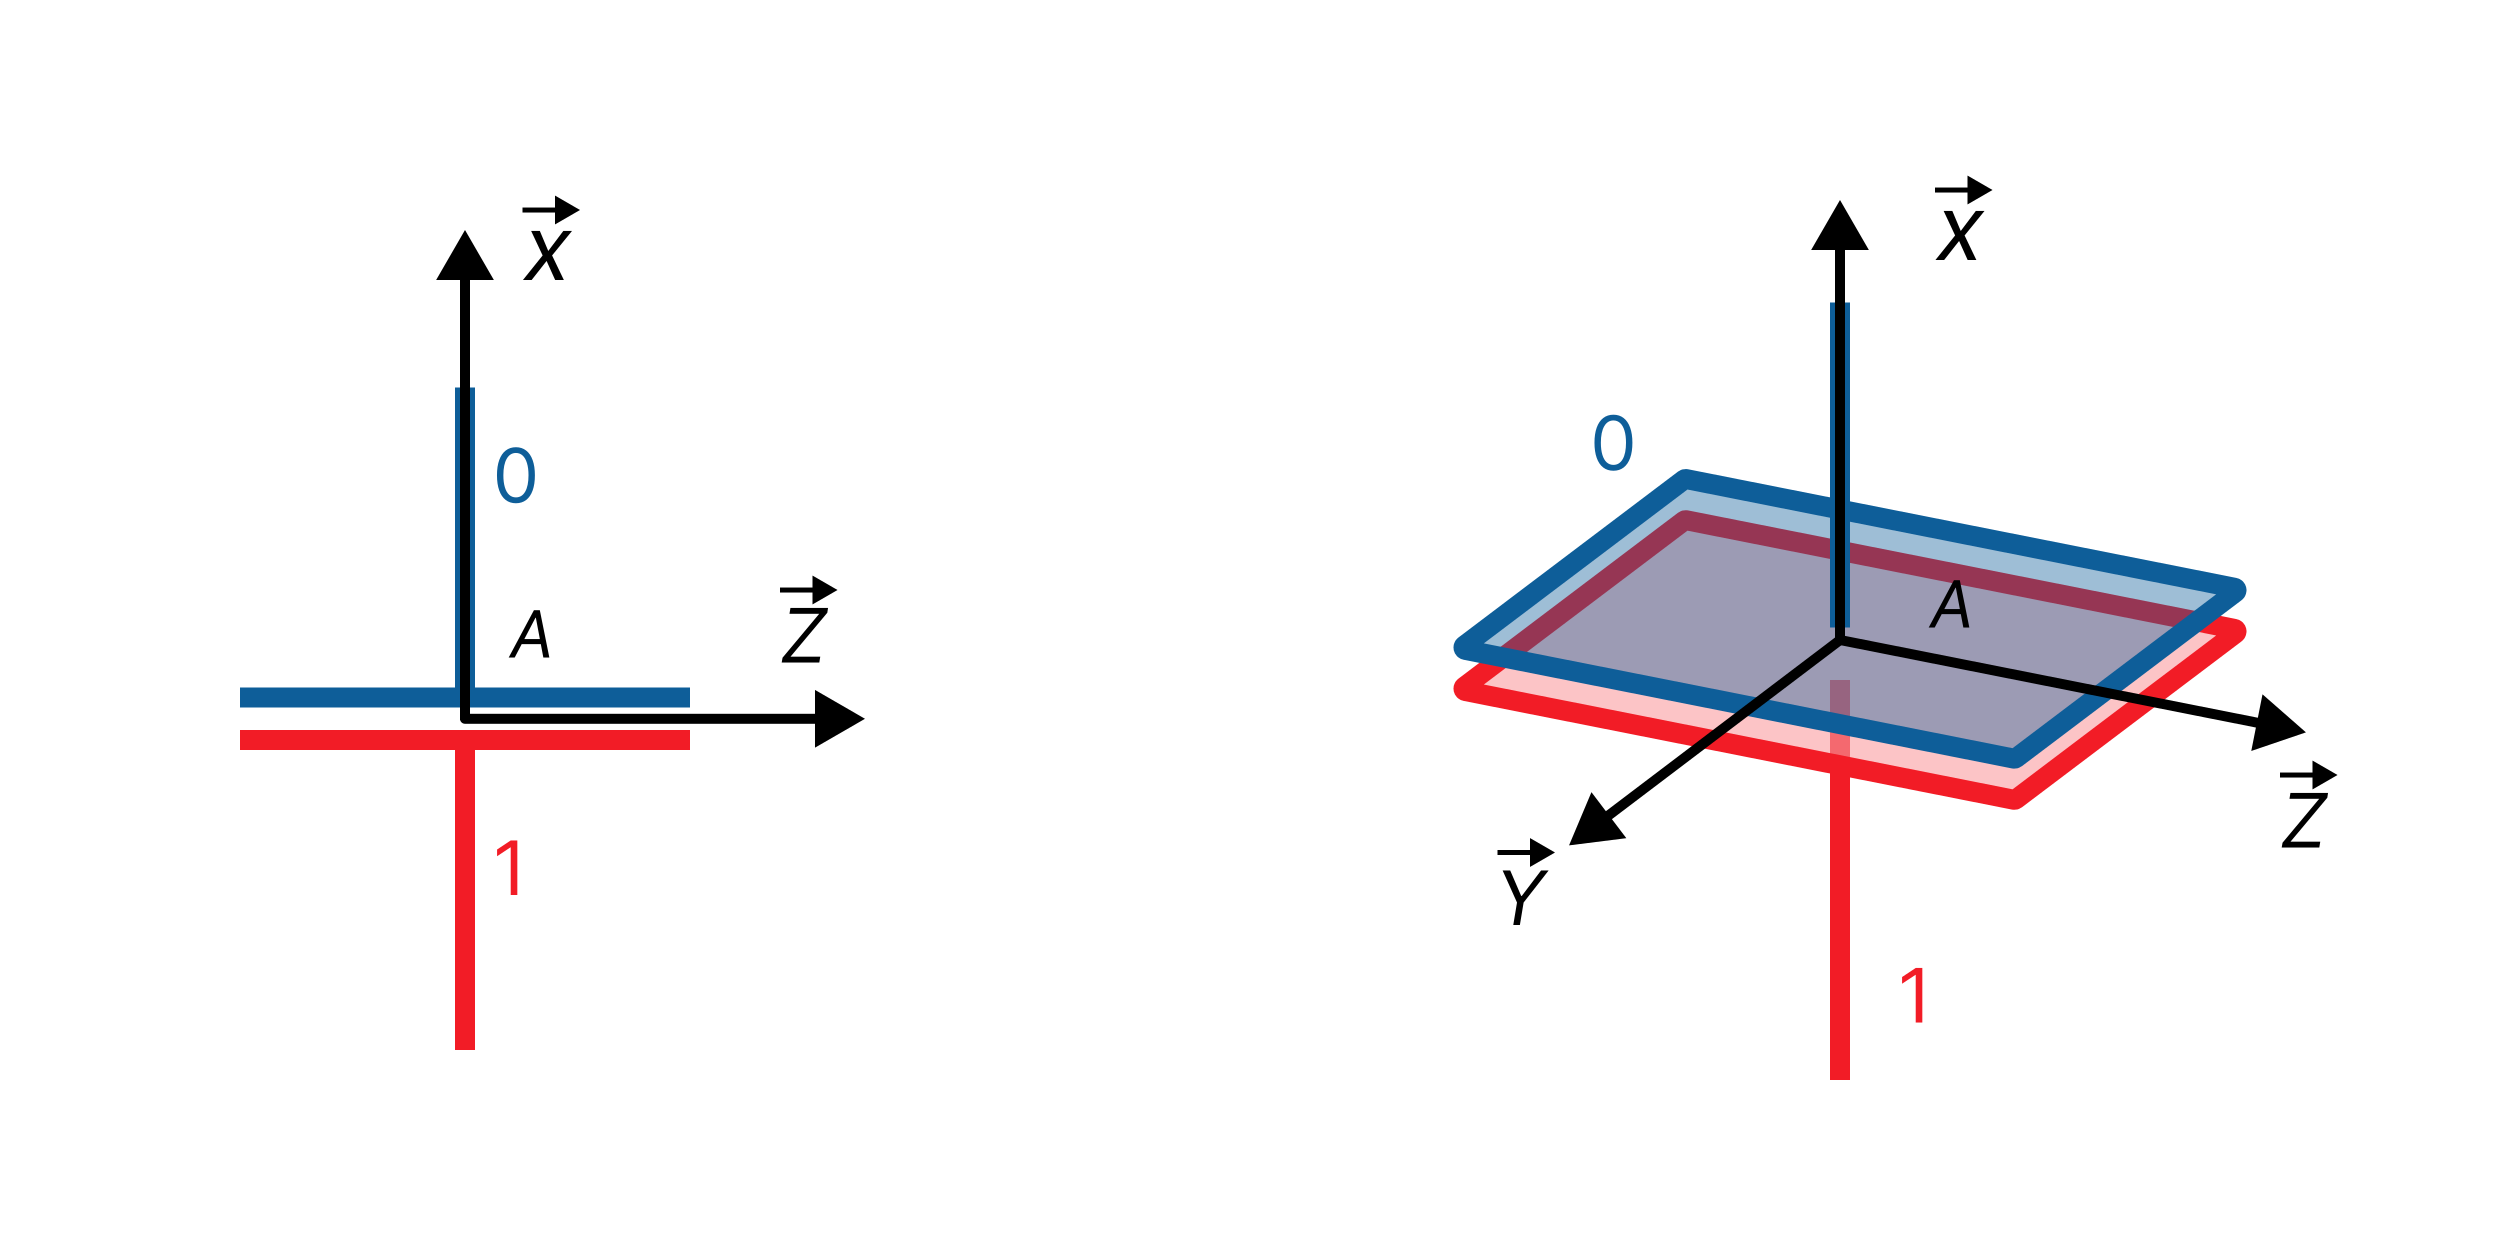 <svg width="1000" height="500" viewBox="0 0 1000 500" fill="none" xmlns="http://www.w3.org/2000/svg">
<rect width="1000" height="500" fill="white"/>
<path d="M276 296H186M96 296H186M186 296V420" stroke="#F21C26" stroke-width="8"/>
<path d="M96 279H186M276 279H186M186 279V155" stroke="#0E5E99" stroke-width="8"/>
<path d="M185.998 285.516C184.894 285.516 183.998 286.412 183.998 287.516C183.998 288.621 184.894 289.516 185.998 289.516V285.516ZM345.998 287.516L325.998 275.969V299.063L345.998 287.516ZM185.998 289.516H327.998V285.516H185.998V289.516Z" fill="black"/>
<path d="M186 92L174.453 112H197.547L186 92ZM188 288L188 110H184L184 288H188Z" fill="black"/>
<path d="M215.927 92.364L219.302 100.392L225.336 92.364H228.813L220.836 102.182L225.541 112H222.063L218.637 104.381L212.654 112H209.177L217.052 102.182L212.45 92.364H215.927Z" fill="black"/>
<path d="M232 84L222 78.227V89.773L232 84ZM209 85H223V83H209V85Z" fill="black"/>
<path d="M312.679 265L313.02 263.082L327.679 245.526H315.79L316.173 243.182H331.216L330.918 245.099L316.216 262.656H328.105L327.722 265H312.679Z" fill="black"/>
<path d="M335 236L325 230.226V241.774L335 236ZM312 237H326V235H312V237Z" fill="black"/>
<path d="M205.884 263H203.483L213.565 244.091H215.929L219.733 263H217.332L214.341 247.082H214.193L205.884 263ZM207.989 255.614H217.665L217.332 257.645H207.656L207.989 255.614Z" fill="black"/>
<path d="M206.375 201.298C204.77 201.298 203.403 200.862 202.273 199.988C201.144 199.107 200.281 197.832 199.685 196.163C199.088 194.487 198.79 192.463 198.79 190.091C198.79 187.733 199.088 185.719 199.685 184.05C200.288 182.374 201.155 181.096 202.284 180.215C203.42 179.327 204.784 178.884 206.375 178.884C207.966 178.884 209.326 179.327 210.455 180.215C211.592 181.096 212.458 182.374 213.055 184.05C213.658 185.719 213.96 187.733 213.96 190.091C213.96 192.463 213.662 194.487 213.065 196.163C212.469 197.832 211.606 199.107 210.477 199.988C209.347 200.862 207.98 201.298 206.375 201.298ZM206.375 198.955C207.966 198.955 209.202 198.187 210.082 196.653C210.963 195.119 211.403 192.932 211.403 190.091C211.403 188.202 211.201 186.593 210.796 185.265C210.398 183.937 209.823 182.925 209.07 182.229C208.325 181.533 207.426 181.185 206.375 181.185C204.798 181.185 203.566 181.962 202.678 183.518C201.79 185.066 201.347 187.257 201.347 190.091C201.347 191.98 201.545 193.585 201.943 194.906C202.341 196.227 202.913 197.232 203.658 197.921C204.411 198.61 205.317 198.955 206.375 198.955Z" fill="#0E5E99"/>
<path d="M206.929 336.182V358H204.287V338.952H204.159L198.832 342.489V339.804L204.287 336.182H206.929Z" fill="#F21C26"/>
<path d="M736 432V306.5" stroke="#F21C26" stroke-width="8"/>
<line x1="736" y1="307" x2="736" y2="272" stroke="#F48489" stroke-width="8"/>
<path d="M673.642 208.27L585.78 274.655C585.091 275.176 585.342 276.266 586.189 276.434L805.56 319.913C805.84 319.968 806.13 319.902 806.358 319.73L894.22 253.345C894.909 252.824 894.658 251.734 893.811 251.566L674.44 208.087C674.16 208.032 673.87 208.098 673.642 208.27Z" fill="#F21C26" fill-opacity="0.26" stroke="#F21C26" stroke-width="8"/>
<path d="M673.642 191.81L585.78 258.195C585.091 258.716 585.342 259.806 586.189 259.974L805.56 303.453C805.84 303.508 806.13 303.442 806.358 303.27L894.22 236.885C894.909 236.365 894.658 235.274 893.811 235.106L674.44 191.627C674.16 191.572 673.87 191.638 673.642 191.81Z" fill="#0E5E99" fill-opacity="0.4" stroke="#0E5E99" stroke-width="8"/>
<line x1="736" y1="251" x2="736" y2="121" stroke="#0E5E99" stroke-width="8"/>
<path d="M737.208 257.594C738.088 256.927 738.261 255.672 737.594 254.792C736.927 253.912 735.672 253.739 734.792 254.406L737.208 257.594ZM627.615 338.15L650.529 335.272L636.579 316.867L627.615 338.15ZM734.792 254.406L640.752 325.683L643.168 328.871L737.208 257.594L734.792 254.406Z" fill="black"/>
<path d="M736.389 254.038C735.305 253.823 734.253 254.528 734.038 255.611C733.823 256.695 734.528 257.747 735.611 257.962L736.389 254.038ZM922.373 292.946L905 277.731L900.51 300.384L922.373 292.946ZM735.611 257.962L904.328 291.408L905.106 287.484L736.389 254.038L735.611 257.962Z" fill="black"/>
<path d="M736 80L724.453 100H747.547L736 80ZM738 256V98H734V256H738Z" fill="black"/>
<path d="M780.927 84.364L784.302 92.392L790.336 84.364H793.813L785.836 94.182L790.541 104H787.063L783.637 96.381L777.654 104H774.177L782.052 94.182L777.45 84.364H780.927Z" fill="black"/>
<path d="M797 76L787 70.227V81.773L797 76ZM774 77H788V75H774V77Z" fill="black"/>
<path d="M601.05 348.182H604.076L608.465 358.366H608.72L616.434 348.182H619.459L609.445 361.009L607.953 370H605.311L606.803 361.009L601.05 348.182Z" fill="black"/>
<path d="M622 341L612 335.226V346.774L622 341ZM599 342H613V340H599V342Z" fill="black"/>
<path d="M912.679 339L913.02 337.082L927.679 319.526H915.79L916.173 317.182H931.216L930.918 319.099L916.216 336.656H928.105L927.722 339H912.679Z" fill="black"/>
<path d="M935 310L925 304.226V315.774L935 310ZM912 311H926V309H912V311Z" fill="black"/>
<path d="M773.884 251H771.483L781.565 232.091H783.929L787.733 251H785.332L782.341 235.082H782.193L773.884 251ZM775.989 243.614H785.665L785.332 245.645H775.656L775.989 243.614Z" fill="black"/>
<path d="M645.375 188.298C643.77 188.298 642.403 187.862 641.273 186.988C640.144 186.107 639.281 184.832 638.685 183.163C638.088 181.487 637.79 179.463 637.79 177.091C637.79 174.733 638.088 172.719 638.685 171.05C639.288 169.374 640.155 168.096 641.284 167.215C642.421 166.327 643.784 165.884 645.375 165.884C646.966 165.884 648.326 166.327 649.455 167.215C650.592 168.096 651.458 169.374 652.055 171.05C652.658 172.719 652.96 174.733 652.96 177.091C652.96 179.463 652.662 181.487 652.065 183.163C651.469 184.832 650.606 186.107 649.477 186.988C648.347 187.862 646.98 188.298 645.375 188.298ZM645.375 185.955C646.966 185.955 648.202 185.187 649.082 183.653C649.963 182.119 650.403 179.932 650.403 177.091C650.403 175.202 650.201 173.593 649.796 172.265C649.398 170.937 648.823 169.925 648.07 169.229C647.325 168.533 646.426 168.185 645.375 168.185C643.798 168.185 642.566 168.962 641.678 170.518C640.791 172.066 640.347 174.257 640.347 177.091C640.347 178.98 640.546 180.585 640.943 181.906C641.341 183.227 641.913 184.232 642.658 184.921C643.411 185.61 644.317 185.955 645.375 185.955Z" fill="#0E5E99"/>
<path d="M768.929 387.182V409H766.287V389.952H766.159L760.832 393.489V390.804L766.287 387.182H768.929Z" fill="#F21C26"/>
</svg>
